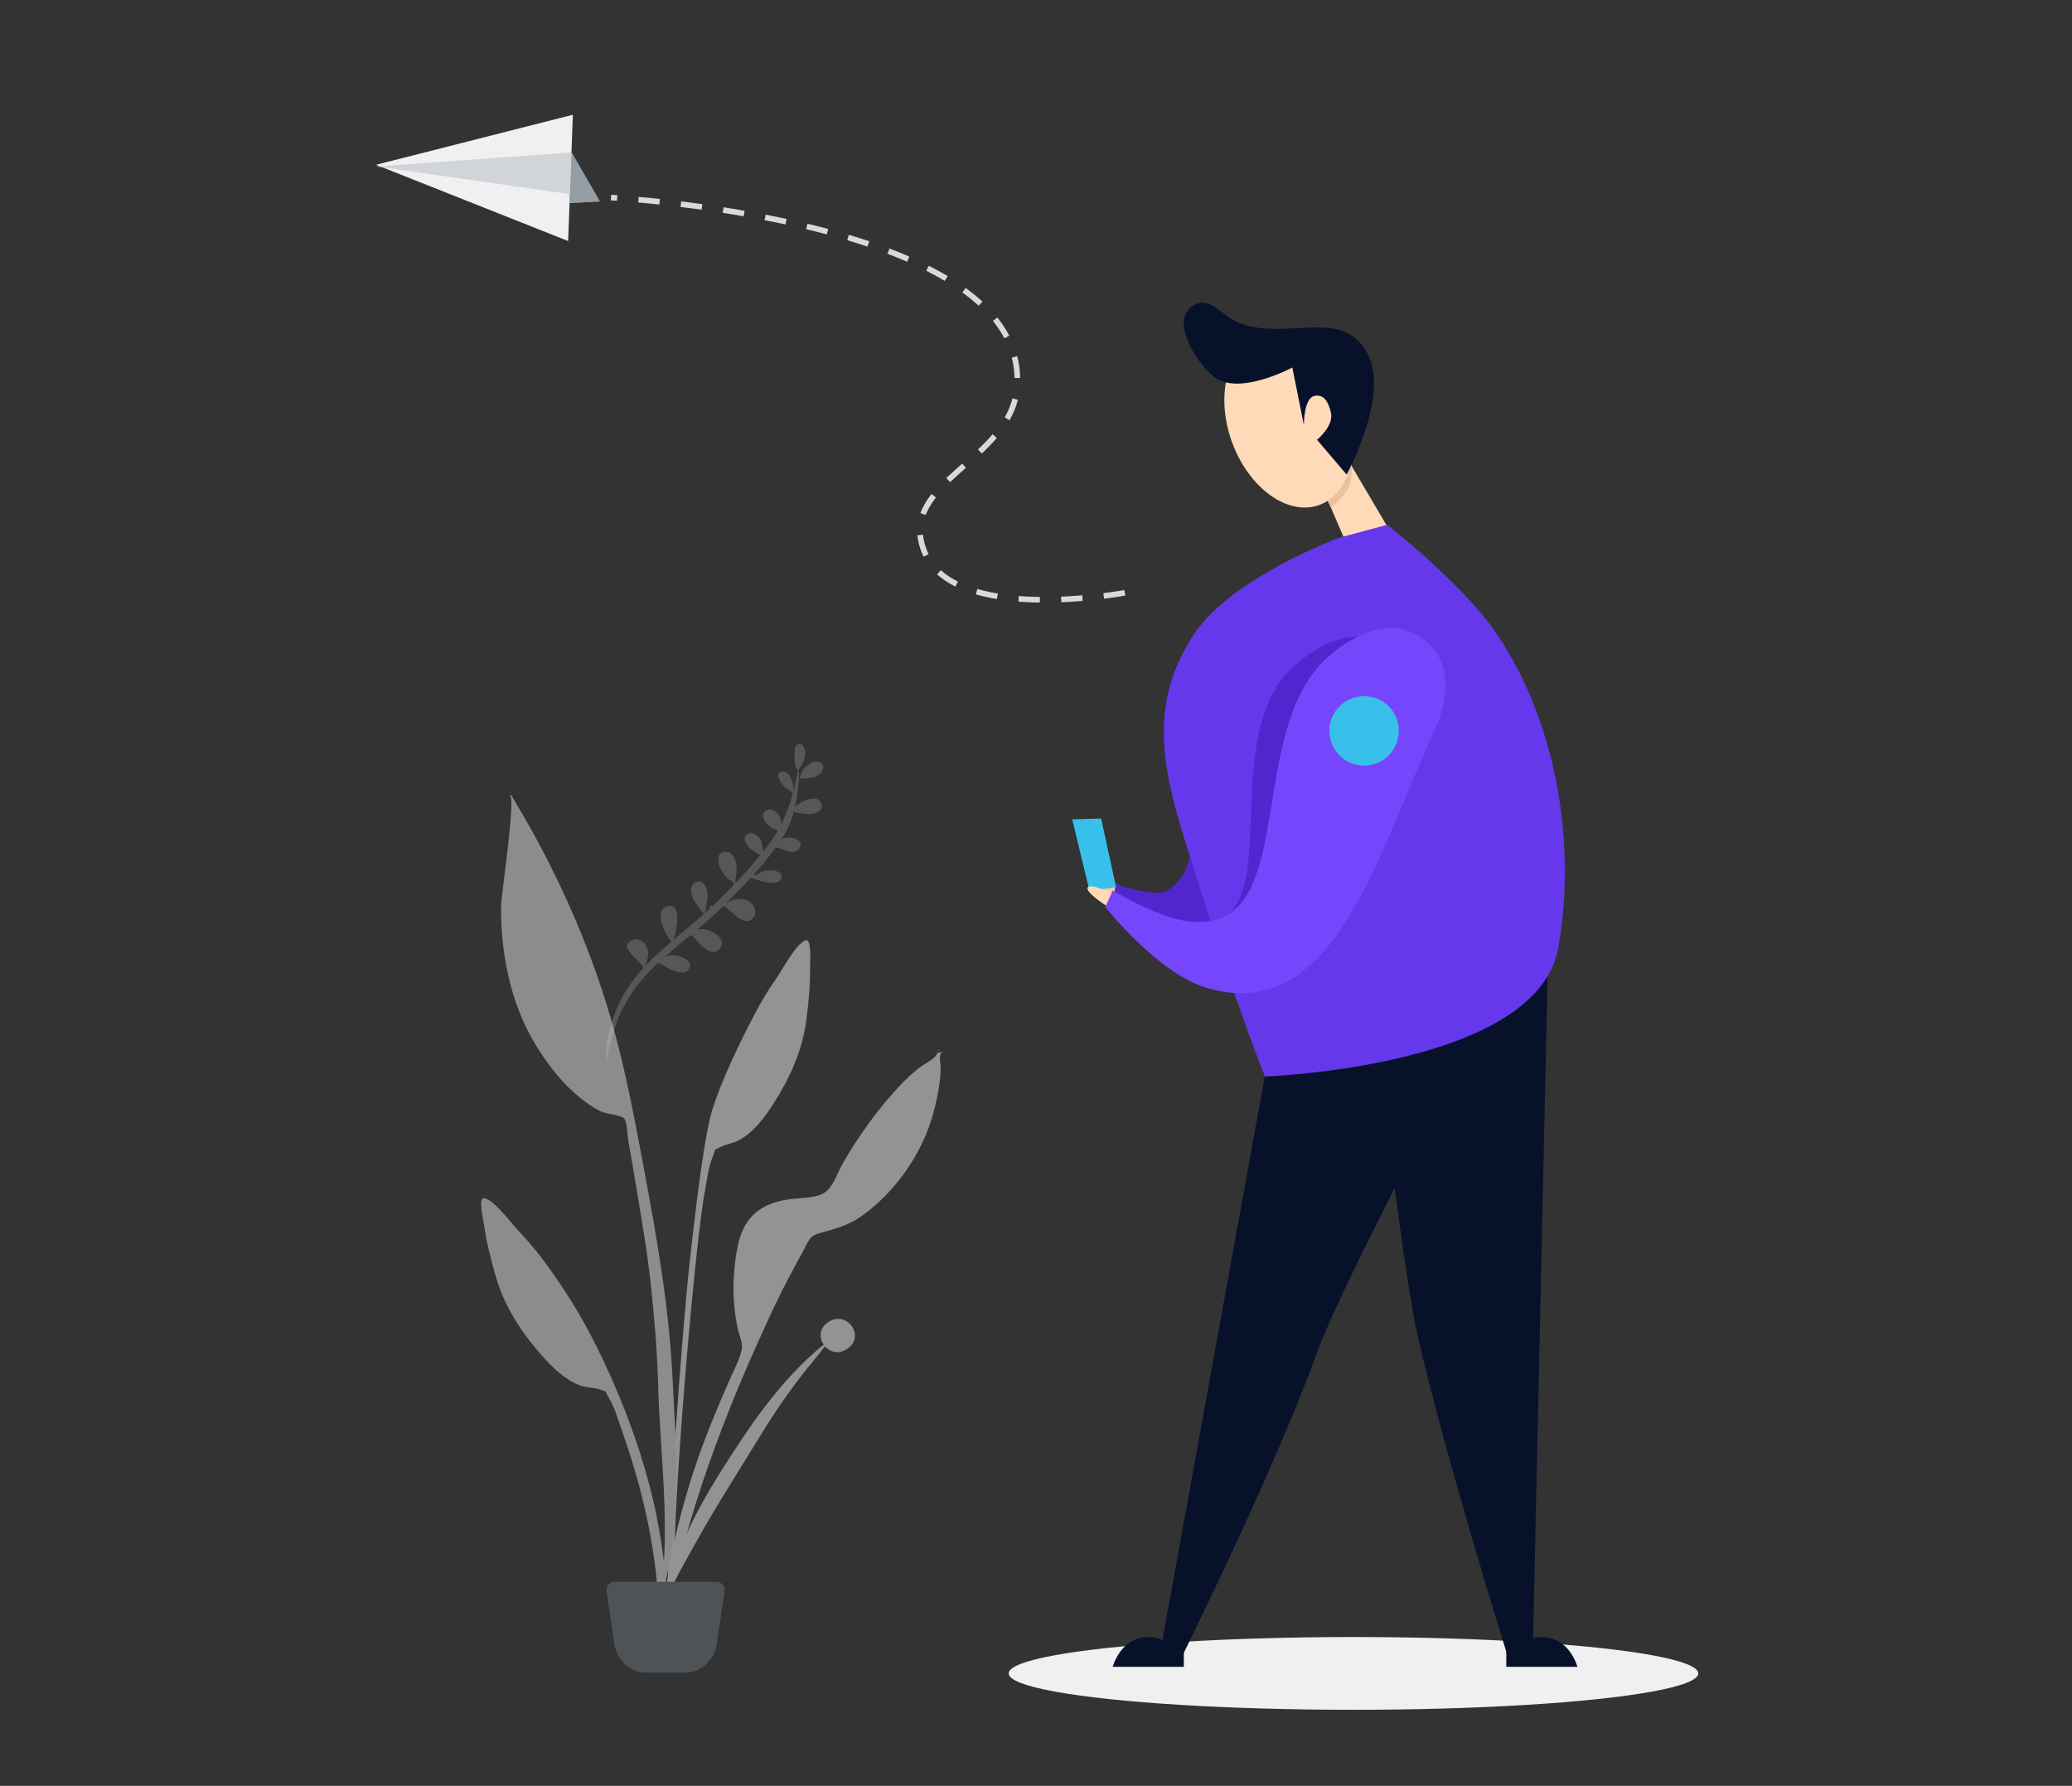 <svg width="1253" height="1080" viewBox="0 0 1253 1080" fill="none" xmlns="http://www.w3.org/2000/svg">
<rect x="0" y="0" width="1253" height="1080" fill="#333333" stroke="none"/>
<path opacity="0.2" fill-rule="evenodd" clip-rule="evenodd" d="M491.135 461.041C494.646 459.3 499.327 461.319 497.375 465.922C495.283 470.851 487.55 470.912 483.182 470.814C483.619 470.791 485.027 466.271 485.509 465.588C486.93 463.574 488.977 462.113 491.135 461.041ZM450.706 550.848C449.466 551.909 450.605 550.948 450.706 550.848V550.848ZM495.216 483.925C497.316 485.514 497.414 488.321 495.698 490.223C493.654 492.486 489.923 492.405 487.139 492.186C485.879 492.087 479.153 491.557 480.748 490.466C480.625 490.512 480.369 490.624 480.095 490.775C479.947 491.309 479.792 491.841 479.63 492.371C479.67 492.394 479.704 492.418 479.746 492.441C479.7 492.421 479.668 492.4 479.628 492.379C478.008 497.673 475.703 502.713 472.686 507.429C473.814 506.989 474.982 506.655 476.167 506.506C479.676 506.065 487.056 508.762 483.129 513.391C479.363 517.828 473.507 513.072 469.236 512.418C465.09 518.147 460.519 523.637 455.73 528.944C456.023 529.035 456.28 529.224 456.428 529.519C458.349 528.553 460.35 527.172 462.128 526.797C464.693 526.257 469.952 525.928 471.889 528.201C474.272 530.995 471.715 533.267 468.898 533.805C464.813 534.584 459.468 532.611 455.538 531.277C455.089 531.356 454.598 531.226 454.305 530.87C454.218 530.842 454.131 530.815 454.047 530.788C449.197 536.069 444.161 541.176 439.156 546.171C439.209 546.168 439.262 546.164 439.318 546.162C440.623 545.313 442.023 544.617 443.541 544.252C447.051 543.403 451.18 543.397 454.027 545.91C456.863 548.413 457.866 552.792 454.929 555.606C449.051 561.237 440.402 548.408 437.439 547.874C432.353 552.897 426.975 557.59 421.512 562.188C422.133 562.001 422.769 561.863 423.426 561.801C428.78 561.291 441.343 567.785 434.77 574.184C429.041 579.76 422.419 569.036 417.807 565.287C412.659 569.573 407.484 573.83 402.454 578.252C405.197 577.53 407.847 577.422 410.786 578.301C413.827 579.211 418.734 581.483 416.809 585.551C414.852 589.688 408.959 587.809 405.889 586.497C404.216 585.782 400.86 583.366 397.913 582.35C389.886 589.855 382.933 598.121 377.666 607.857C374.379 613.936 371.883 620.43 370.125 627.104C369.003 631.364 366.793 638.519 367.232 644.062C365.132 632.966 368.946 619.637 373.052 609.717C376.828 600.594 382.475 592.585 389.088 585.374C387.432 580.434 373.474 573.315 381.823 568.72C386.256 566.291 390.794 570.316 391.761 574.581C392.424 577.512 391.409 581.195 390.331 584.04C392.412 581.842 394.574 579.715 396.803 577.658C399.883 574.815 403.036 572.055 406.219 569.329C400.978 564.453 396.023 550.509 403.055 548.224C413.439 544.86 408.43 563.887 407.704 567.453C407.498 567.465 407.338 567.404 407.22 567.272C407.278 567.598 407.346 567.947 407.428 568.3C413.521 563.11 419.704 558.022 425.684 552.709C425.146 552.315 424.29 550.809 423.618 550.008C422.101 548.201 420.649 546.314 419.588 544.201C417.912 540.86 416.297 535.532 420.745 533.564C425.581 531.421 427.876 537.447 427.907 541.043C427.929 543.53 427.244 545.892 426.887 548.33C426.775 549.09 427.202 552.517 426.157 551.043C426.206 551.587 426.213 551.98 426.188 552.26C427.262 551.301 428.327 550.332 429.386 549.356C429.337 549.233 429.301 549.098 429.292 548.943C429.236 547.871 430.326 547.457 431.089 547.771C432.486 546.456 433.869 545.125 435.228 543.767C438.107 540.891 441.028 537.933 443.929 534.911C443.301 534.376 443.551 533.635 442.963 533.067C442.376 532.501 441.219 532.188 440.529 531.661C438.793 530.337 437.353 528.407 436.312 526.507C434.594 523.369 432.374 516.784 437.4 515.285C442.58 513.737 445.205 520.076 445.536 524.039C445.6 524.807 445.016 531.727 444.571 534.239C449.939 528.624 455.218 522.799 460.002 516.872C458.552 516.86 454.444 513.921 453.614 513.119C451.588 511.162 448.368 506.838 451.923 504.548C455.084 502.516 458.977 505.454 460.327 508.311C460.549 508.782 461.33 513.161 461.39 515.126C463.37 512.613 465.259 510.085 467.016 507.549C468.188 505.863 469.283 504.133 470.308 502.365C470.062 502.227 469.83 501.986 469.611 501.686C464.341 500.803 457.626 492.663 463.818 489.826C466.766 488.477 469.961 491.257 471.404 493.533C471.699 493.999 472.177 496.34 472.566 498.188C475.515 492.333 477.769 486.135 479.486 479.781C479.027 479.669 478.638 479.322 478.588 478.725C476.03 477.282 474.01 476.08 472.225 473.303C471.116 471.578 469.12 467.636 472.381 466.677C476.624 465.429 479.287 471.846 479.632 475.007C479.672 475.374 479.67 476.441 479.656 477.419C479.803 477.399 479.952 477.401 480.098 477.427C481.075 473.492 481.854 469.507 482.475 465.516C480.16 464.779 479.765 452.733 481.308 451.018C484.757 447.175 487.186 452.722 487 455.654C486.781 459.111 485.197 462.257 483.312 465.049C483.11 465.344 483.168 465.33 483.116 464.918C483.087 465.122 483.018 465.272 482.916 465.381C483.012 467.201 483.201 469.064 483.109 470.674C482.846 475.286 482.301 479.924 481.511 484.477C481.319 485.584 481.099 486.682 480.852 487.771C482.715 486.199 485.225 484.803 486.207 484.366C488.757 483.233 492.685 482.01 495.216 483.925ZM366.815 643.624C366.938 645.106 367.304 646.459 368.023 647.566C367.495 646.3 367.099 644.981 366.815 643.624Z" fill="#E4E7E8"/>
<g opacity="0.5">
<path fill-rule="evenodd" clip-rule="evenodd" d="M469.223 592.04C473.425 586.048 481.224 570.83 487.138 568.689C490.948 567.31 489.837 581.576 489.884 584.296C490.067 594.819 489.043 605.276 487.778 615.712C485.498 634.532 478.045 651.293 467.822 667.311C462.562 675.553 456.391 683.895 447.845 689.038C443.912 691.406 439.179 691.803 435.294 693.843C430.769 696.219 433.233 694.298 431.194 699.013C428.363 705.559 427.457 714.003 426.147 720.988C420.132 753.05 405.568 922.54 408.093 955.154C408.317 958.044 404.287 958.736 404.085 955.207C403.016 936.495 412.27 806.918 416.94 764.542C421.609 722.167 426.334 684.73 431.071 670.069C436.819 652.283 447.199 630.893 455.84 614.307C459.854 606.601 464.229 599.161 469.223 592.04Z" fill="#F1F3F3"/>
<path fill-rule="evenodd" clip-rule="evenodd" d="M500.414 799.873C511.349 791.845 523.186 806.997 513.29 815.026C507.82 819.464 502.101 817.885 498.882 814.187C496.792 816.734 494.836 819.398 492.956 821.648C487.229 828.504 481.817 835.524 476.644 842.707C465.898 857.63 456.689 873.396 447.06 888.874C437.558 904.15 428.132 919.503 419.519 935.166C412.223 948.436 402.498 964.048 400 978.595C403.79 947.742 418.172 918.086 435.298 890.886C452.285 863.91 471.779 834.448 498.081 813.159C495.404 809.222 495.33 803.603 500.414 799.873Z" fill="#F1F3F3"/>
<path fill-rule="evenodd" clip-rule="evenodd" d="M292.913 724.626C299.032 725.823 309.031 739.666 314.075 744.94C320.07 751.207 325.508 757.888 330.635 764.887C341.671 779.953 351.541 795.971 359.934 812.675C373.616 839.906 384.578 867.86 392.533 897.513C397.403 915.665 400.556 934.478 402.424 953.161C402.777 956.684 406.471 983.848 401.148 984.58C396.361 985.24 397.84 963.954 397.609 961.059C394.998 928.393 387.177 896.61 376.299 865.822C373.929 859.115 371.728 850.9 367.938 844.864C365.209 840.517 367.919 842.033 363.123 840.387C359.005 838.974 354.313 839.319 350.096 837.589C340.936 833.832 333.601 826.539 327.171 819.203C314.676 804.947 304.774 789.524 299.613 771.256C296.749 761.127 294.118 750.939 292.658 740.497C292.281 737.798 288.972 723.855 292.913 724.626Z" fill="#E4E7E8"/>
<path fill-rule="evenodd" clip-rule="evenodd" d="M317.061 494.311C340.111 534.286 359.053 578.197 371.283 622.672C378.694 649.619 383.876 677.27 389.025 704.722C396.997 747.228 404.538 789.73 406.683 832.991C408.841 876.502 413.108 926.687 398.861 968.595C405.978 926.047 399.202 880.758 398.002 837.945C397.429 817.507 395.768 797.269 393.588 776.951C391.473 757.241 388.018 737.624 384.801 718.069C383.234 708.546 381.588 699.036 379.912 689.532C379.411 686.696 379.2 678.282 377.401 676.345C375.591 674.395 366.354 673.6 363.454 672.17C357.615 669.288 352.122 665.195 347.261 660.87C337.942 652.579 329.835 641.747 323.436 631.068C308.631 606.359 302.712 576.206 303.011 547.59C303.068 542.034 312.003 482.205 308.415 481.382C308.631 481.128 308.835 480.867 309.028 480.595C311.745 485.144 314.411 489.724 317.061 494.311Z" fill="#E4E7E8"/>
<path fill-rule="evenodd" clip-rule="evenodd" d="M565.846 638.483C566.202 637.97 568.517 634.402 567.351 634.63C569.724 634.166 564.087 638.565 570 635.866C567.192 638.517 568.813 641.962 568.85 645.531C568.911 651.325 567.942 657.072 566.851 662.742C565.126 671.704 562.557 680.418 558.828 688.755C550.701 706.921 536.901 724.41 520.518 735.767C512.43 741.375 504.504 743.284 495.28 745.866C489.453 747.496 488.991 750.51 485.898 756.164C479.46 767.94 473.136 779.674 467.457 791.847C460.677 806.383 454.095 820.935 447.886 835.727C426.969 885.553 409.945 937.173 401.005 990.595C400.786 959.114 408.069 926.691 417.255 896.684C423.947 874.821 432.658 853.746 441.95 832.885C444.201 827.831 447.613 821.33 448.57 815.75C449.239 811.841 447.192 808.081 446.255 803.963C442.601 787.925 442.863 769.958 446.071 753.835C449.609 736.056 459.839 727.804 477.145 725.286C483.474 724.365 491.519 724.703 497.322 722.004C503.645 719.065 506.253 709.406 509.849 703.205C519.506 686.549 530.98 670.575 544.155 656.54C547.803 652.654 551.726 649.069 555.888 645.746C558.513 643.649 564.058 641.066 565.846 638.483Z" fill="#F1F3F3"/>
<path fill-rule="evenodd" clip-rule="evenodd" d="M371.792 956.595H433.209C435.97 956.595 438.209 958.834 438.209 961.595C438.209 961.84 438.191 962.083 438.155 962.325L433.408 994.513C431.961 1004.33 423.541 1011.6 413.622 1011.6H391.378C381.459 1011.6 373.039 1004.33 371.592 994.513L366.845 962.325C366.442 959.593 368.33 957.052 371.062 956.649C371.304 956.613 371.548 956.595 371.792 956.595Z" fill="#6A737D"/>
</g>
<ellipse cx="818.5" cy="1012" rx="208.5" ry="22" fill="#F0F0F0"/>
<path d="M944.118 996.117C933.795 988.262 910.9 996.117 910.9 996.117V1007.57H952.9C952.9 1007.57 948.604 999.53 944.118 996.117Z" fill="#07122A"/>
<path d="M932.4 990C949.192 990 953.9 1008 953.9 1008H910.9C910.9 1008 915.607 990 932.4 990Z" fill="#07122A"/>
<path d="M682.682 996.117C693.005 988.262 715.9 996.117 715.9 996.117V1007.57H673.9C673.9 1007.57 678.196 999.53 682.682 996.117Z" fill="#07122A"/>
<path d="M694.4 990C677.607 990 672.9 1008 672.9 1008H715.9C715.9 1008 711.192 990 694.4 990Z" fill="#07122A"/>
<path d="M701.4 1000.5L764.9 650.5L935.9 589L926.9 1000.5H911.4C911.4 1000.5 873.637 880.104 856.9 806C851.753 783.212 843.4 718.5 843.4 718.5C843.4 718.5 805.958 791.449 796.4 818C770.797 889.116 715.4 1000.5 715.4 1000.5H701.4Z" fill="#07122A"/>
<path d="M659.824 537.233C659.46 540.539 674.984 543.038 674.984 543.038L675.207 534.642C675.207 534.642 660.188 533.927 659.824 537.233Z" fill="#FFC998"/>
<path d="M721.462 503.813C722.552 469.541 704.9 425 704.9 425L721.462 503.813C720.98 518.956 716.84 532.095 705.9 538.5C698.011 543.119 674.4 534.5 674.4 534.5L673.4 548.5L733.9 563L721.462 503.813Z" fill="#5226CF"/>
<path d="M648.4 495.5L665.9 495L674.9 536.5L658.9 539L648.4 495.5Z" fill="#38C0EB"/>
<path d="M722.4 383C745.373 348.849 810.4 325 810.4 325L838.4 317C838.4 317 884.329 352.741 904.9 383C941.085 436.227 953.485 509.599 942.4 573C929.732 645.456 764.9 651 764.9 651C764.9 651 748.226 609.65 727.4 542.5C708.939 482.978 687.616 434.708 722.4 383Z" fill="#6638EB"/>
<path d="M657.735 536.71C656.102 539.608 669.4 548 669.4 548L672.9 540.365C672.9 540.365 659.367 533.812 657.735 536.71Z" fill="#FFDAB8"/>
<path d="M715.9 559C786.122 569.054 730.704 448.174 783.204 402.174C800.491 387.027 823.263 377.807 841.204 392.174C858.356 405.91 855.981 428.254 846.704 448.174C812.704 521.174 799.9 597.5 722.4 575C692.909 566.438 669.4 548.5 669.4 548.5L673.4 540C673.4 540 697.27 556.332 715.9 559Z" fill="#5226CF"/>
<path d="M717.4 557C787.622 567.054 750.9 443 803.4 397C820.687 381.853 843.459 372.632 861.4 387C878.552 400.736 876.178 423.08 866.9 443C832.9 516 807.4 620 729.9 597.5C700.409 588.938 668.4 548.5 668.4 548.5L672.9 538.5C672.9 538.5 698.77 554.332 717.4 557Z" fill="#7546FB"/>
<path d="M803.9 442C803.9 453.598 813.302 463 824.9 463C836.498 463 845.9 453.598 845.9 442C845.9 430.402 836.498 421 824.9 421C813.302 421 803.9 430.402 803.9 442Z" fill="#38C0EB"/>
<path d="M812.4 324.5L802.9 302.5C802.9 302.5 807.536 298.559 809.9 295.5C813.745 290.525 816.9 281 816.9 281L838.4 317.5L812.4 324.5Z" fill="#FFDAB8"/>
<path d="M815.9 294C817.829 289.058 817.4 280.5 817.4 280.5L802.4 302L803.65 304.5L804.9 307C804.9 307 813.482 300.195 815.9 294Z" fill="#EDC199"/>
<ellipse rx="36.5" ry="53.736" transform="matrix(-0.939 0.344 0.344 0.939 779.344 254.928)" fill="#FFDAB8"/>
<path d="M788.489 257.111L781.522 222.24C781.522 222.24 748.065 240.338 733.257 227.222C721.041 216.401 708.039 192.787 721.812 184.602C732.166 178.449 738.986 191.724 750.175 195.672C779.829 206.135 813.594 184.809 827.798 215.598C839.49 240.944 814.363 287 814.363 287L796.45 265.967C796.45 265.967 806.526 257.624 804.909 249.915C803.557 243.472 800.812 238.231 794.957 239.399C788.351 240.716 788.489 257.111 788.489 257.111Z" fill="#07122A"/>
<path d="M680.205 358.493C680.205 358.493 575.558 378.174 558.644 332.687C543.242 291.263 611.31 278.595 615.011 234.555C623.573 132.638 369.5 119.5 369.5 119.5" stroke="#D9D9D9" stroke-width="3.396" stroke-dasharray="12.9 12.9"/>
<path d="M345.618 92.156L362.77 121.823L344.449 122.794L345.618 92.156Z" fill="#959DA5"/>
<path d="M346.432 69.397L227.4 99.654L343.562 145.765L346.432 69.397Z" fill="#F0F0F0"/>
<path d="M345.618 92.156L362.77 121.823L344.449 122.794L345.618 92.156Z" fill="#959DA5"/>
<path d="M227.4 100.655L345.619 92.155L344.657 117.454L227.4 100.655Z" fill="#D1D5DA"/>
</svg>
